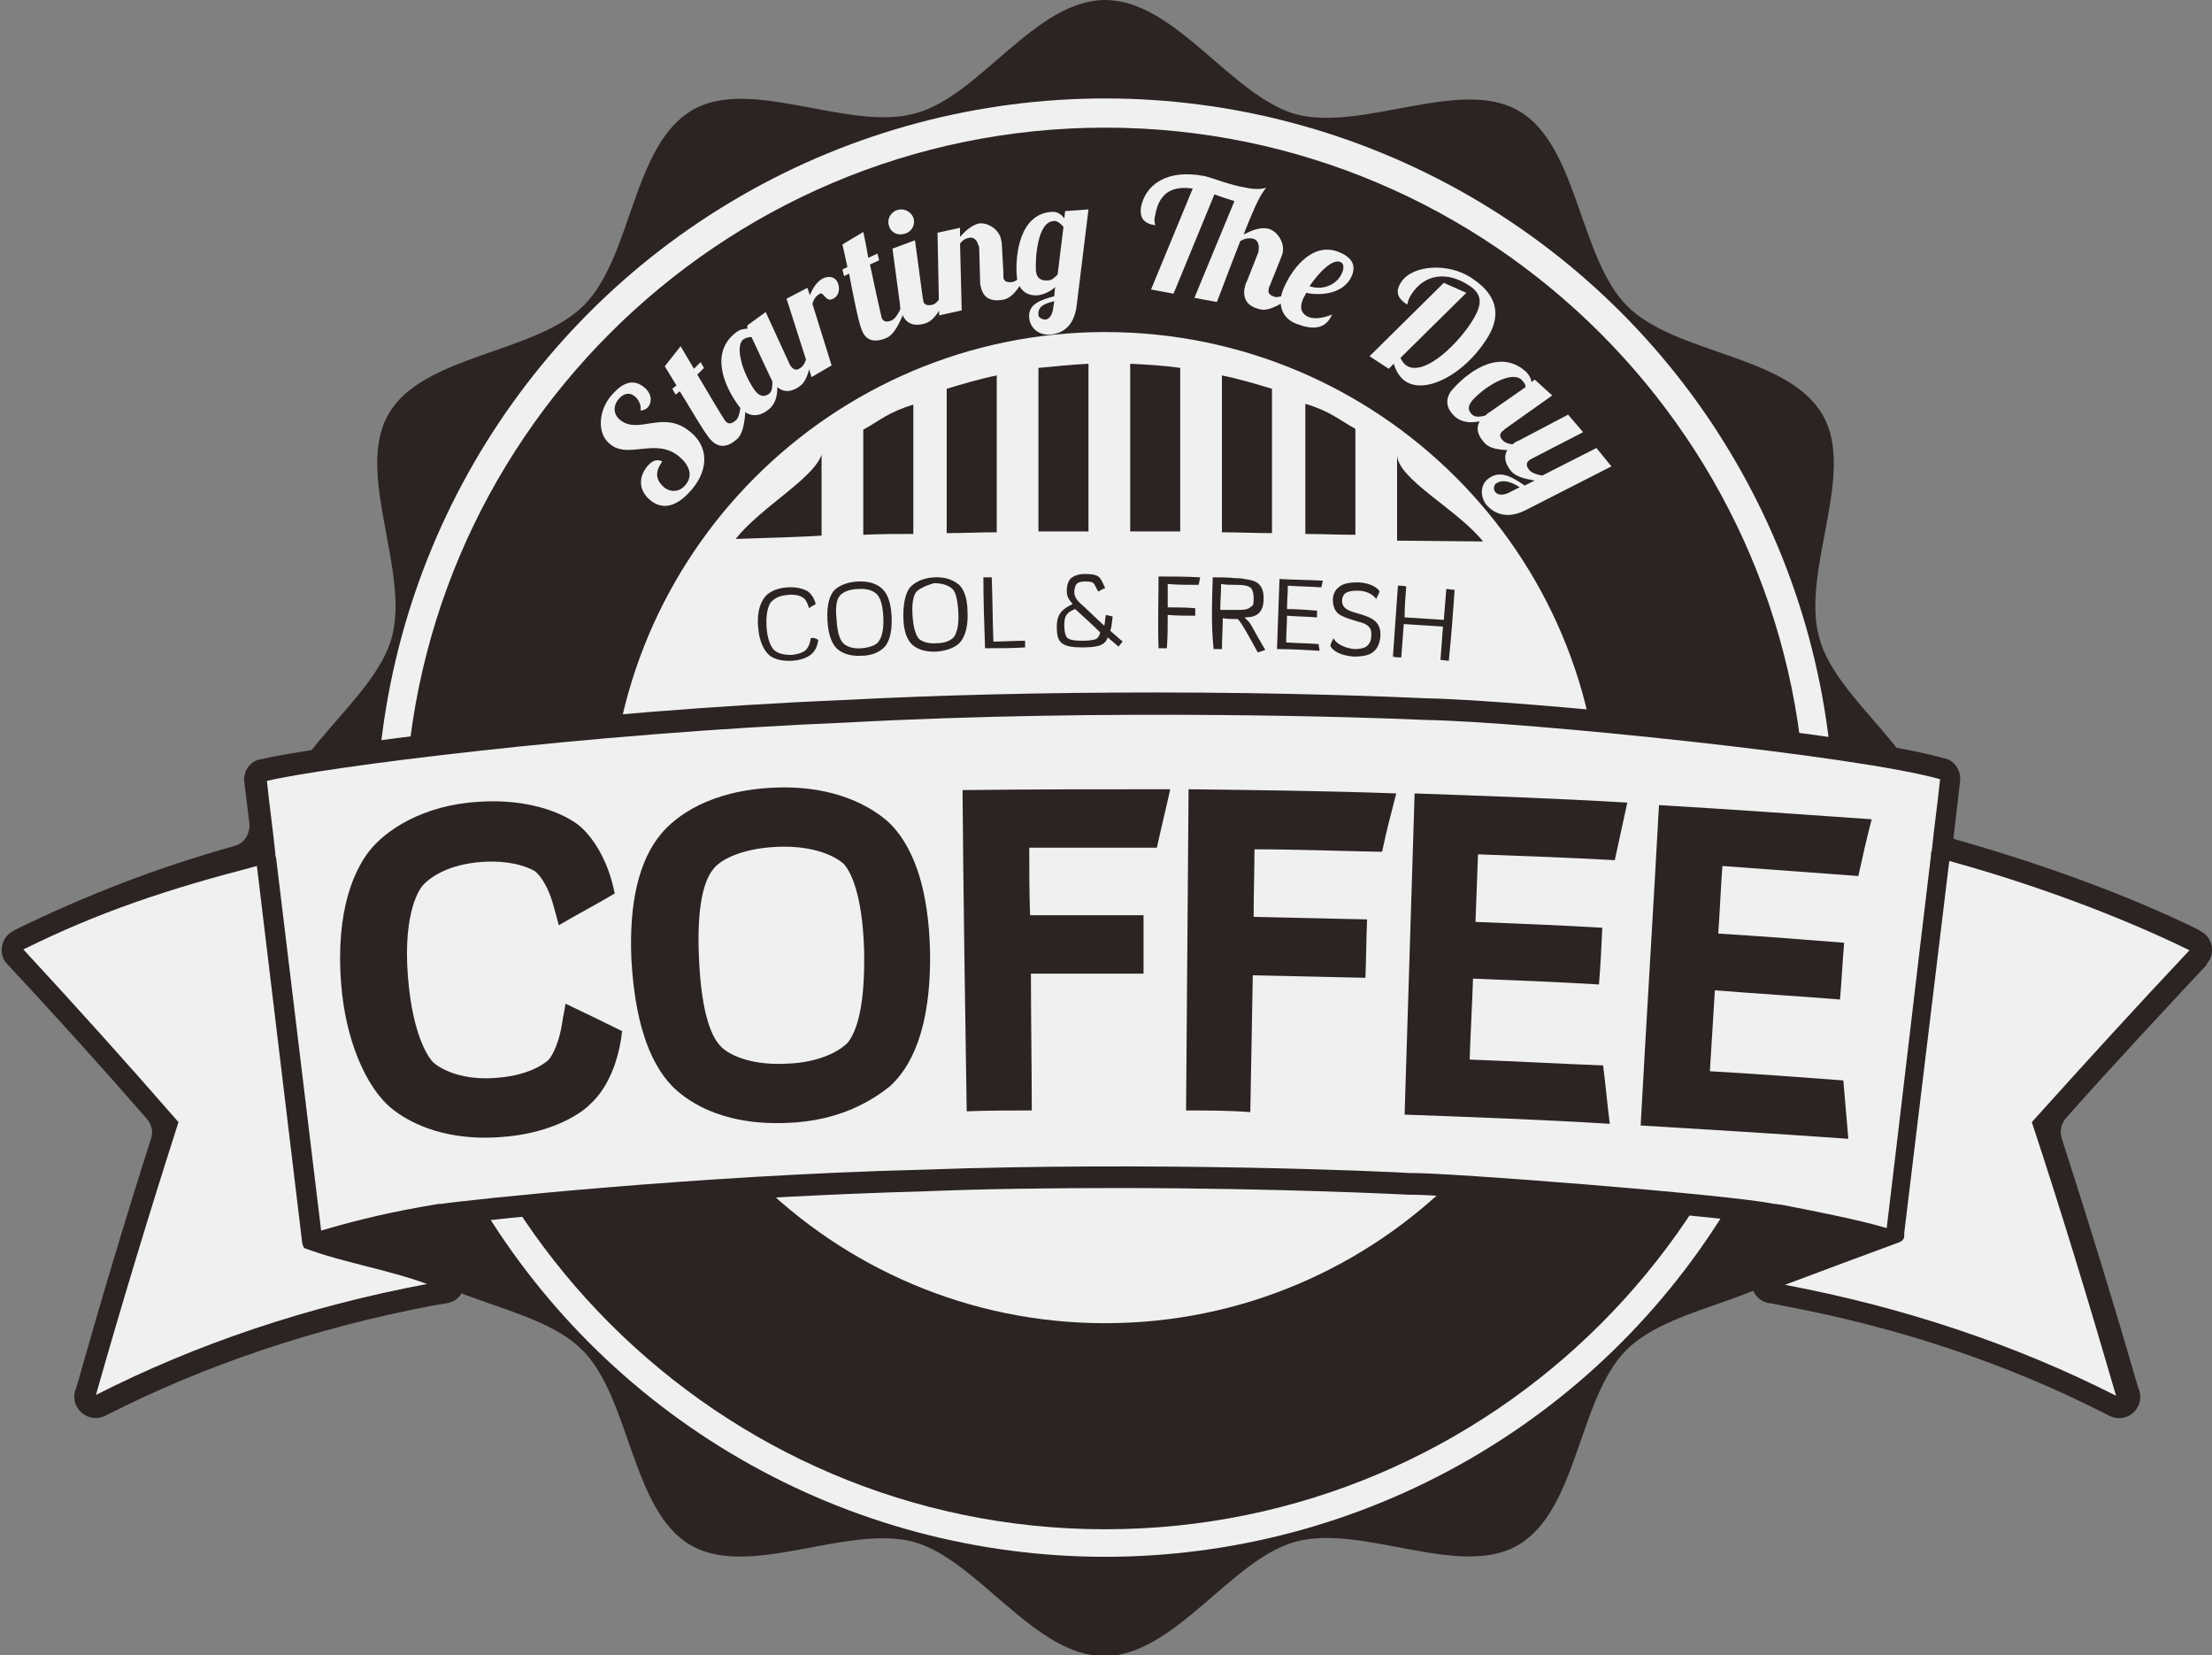 <?xml version="1.0" encoding="utf-8"?>
<svg version="1.1" id="Laag_1" xmlns="http://www.w3.org/2000/svg" xmlns:xlink="http://www.w3.org/1999/xlink" x="0px" y="0px"
	 viewBox="0 0 265.2 198.4" width="132.6px" height="99.2px" style="enable-background:new 0 0 265.2 198.4;" xml:space="preserve">
<rect x="0" y="0" width="265.2" height="198.4" fill="#808080" stroke="none"/>
<style type="text/css">
	.st0{fill:#2B2422;}
	.st1{fill:#F0F0F1;}
</style>
<g>
	<path class="st0" d="M231.7,99.2c0,8.4-11.6,15.2-13.7,22.9c-2.1,8,4.5,19.7,0.4,26.7c-4.1,7.1-17.6,7.2-23.4,13
		c-5.8,5.8-5.8,19.2-13,23.4c-7,4.1-18.7-2.6-26.7-0.4c-7.7,2.1-14.5,13.7-22.9,13.7c-8.4,0-15.2-11.6-22.9-13.7
		c-8-2.1-19.7,4.5-26.7,0.4c-7.1-4.1-7.2-17.6-13-23.4c-5.8-5.8-19.2-5.8-23.4-13c-4.1-7,2.6-18.7,0.4-26.7
		c-2.1-7.7-13.7-14.5-13.7-22.9C33.3,90.8,45,84,47,76.3c2.1-8-4.5-19.7-0.4-26.7c4.1-7.1,17.6-7.2,23.4-13
		c5.8-5.8,5.8-19.2,13-23.4c7-4.1,18.7,2.6,26.7,0.4C117.4,11.6,124.1,0,132.5,0c8.4,0,15.2,11.6,22.9,13.7c8,2.1,19.7-4.5,26.7-0.4
		c7.1,4.1,7.2,17.6,13,23.4c5.8,5.8,19.2,5.8,23.4,13c4.1,7-2.6,18.7-0.4,26.7C220.1,84.1,231.7,90.8,231.7,99.2z"/>
	<circle class="st1" cx="132.5" cy="99.2" r="87.4"/>
	<g>
		<path class="st0" d="M132.5,183.3c-46.3,0-84-37.7-84-84c0-46.3,37.7-84,84-84c46.3,0,84,37.7,84,84
			C216.6,145.6,178.9,183.3,132.5,183.3z M132.5,39.8c-32.8,0-59.4,26.7-59.4,59.4c0,32.8,26.7,59.4,59.4,59.4
			c32.8,0,59.4-26.7,59.4-59.4C192,66.4,165.3,39.8,132.5,39.8z"/>
	</g>
	<g>
		<path class="st0" d="M264.5,115.6c1.2-1.2,0.8-3.3-0.7-4l-0.1-0.1c-8.3-4.1-18.7-7.9-29.3-10.9l-0.2-0.1l0.8-6.9
			c0.1-1.2-0.6-2.4-1.8-2.7l-0.1,0c-10.2-3-50.9-7-62.1-7.2c-4.4-0.2-16.8-0.7-32.3-0.7c-13.4,0-26,0.3-37.4,0.9
			c-31.9,1.3-63.6,5.6-70,7.1l-0.1,0c-1.3,0.3-2.1,1.5-1.9,2.8l0.6,4.9c0.1,1.2-0.6,2.4-1.8,2.7c-9.3,2.6-17.8,5.9-26.4,10.1
			l-0.1,0.1c-1.5,0.7-1.9,2.8-0.7,4l0.1,0.1c5.6,6,11.2,12.2,16.6,18.4c0.6,0.7,0.8,1.6,0.5,2.4c-3.2,10-6.2,20.1-9,30l-0.1,0.2
			c-0.6,2.1,1.6,4,3.6,3l0.2-0.1c11.8-6,24.9-10.4,39-13.1l1.8-0.3l0,0c1.3-0.2,2.2-1.4,2-2.7l-0.1-0.7l-0.4-3.6
			c-0.1-1.4,0.9-2.6,2.2-2.8c8.8-1,30.9-3,53.4-3.6c7.2-0.3,15.1-0.4,23.4-0.4c19.6,0,34.7,0.8,34.8,0.8l0.3,0
			c4.1,0,28.8,1.9,39.1,3.1c1.4,0.2,2.4,1.4,2.2,2.8l-0.4,3.6l-0.1,0.8c-0.1,1.3,0.8,2.5,2.1,2.7l0.1,0l1.5,0.3
			c14,2.6,27.1,7,39,13.1l0.2,0.1c2,1,4.2-0.8,3.6-3l-0.1-0.2c-2.9-10-6-20.1-9.2-30c-0.3-0.9-0.1-1.8,0.5-2.5
			c5.5-6.2,11.2-12.3,16.9-18.4L264.5,115.6z"/>
		<g>
			<path class="st1" d="M36.5,149.6c-0.1,0-0.3-0.6-0.3-0.9c-1.8-15-3.6-29.9-5.4-44.9c-10.8,2.8-18.9,5.5-28,10
				c6.3,6.8,12.5,13.7,18.6,20.7c-3.5,10.9-6.8,21.8-9.9,32.7c12-6.1,25.3-10.6,39.7-13.3C46.6,152.2,41,151.3,36.5,149.6z"/>
			<path class="st0" d="M52,145.8c-4.5,0.8-8.3,1.6-11.9,2.5c4.3,1.6,8.5,3.2,12.7,4.8C52.5,150.7,52.2,148.2,52,145.8z"/>
			<path class="st0" d="M213.3,145.8c-0.3,2.5-0.5,5-0.8,7.4c4.3-1.7,8.6-3.3,12.9-4.9C221.9,147.4,217.9,146.6,213.3,145.8z"/>
			<path class="st1" d="M52.6,144.3c0.1,0,0.2,0,0.3,0c2.5-0.4,30-3.4,57.7-4.1c27.7-1,55.5,0.2,58.4,0.4c4.2-0.1,38.6,2.6,43.7,3.7
				c0.3,0,0.6,0.1,0.9,0.1c0,0,0,0,0,0c4.6,0.9,9.2,1.8,12.6,2.8c1.8-14.9,3.5-29.7,5.3-44.6c0-0.2,0-0.4,0.1-0.6
				c0.3-2.9,0.7-5.7,1-8.6c-9.7-2.8-49.8-6.9-61.5-7.1c-6.5-0.3-38-1.4-69.5,0.3c-31.5,1.3-62.9,5.4-69.6,7c0.3,2.9,0.7,5.7,1,8.6
				c0,0.2,0,0.4,0.1,0.6c1.8,14.9,3.6,29.8,5.4,44.7C42.9,146.2,47.1,145.2,52.6,144.3C52.6,144.3,52.5,144.3,52.6,144.3z"/>
			<path class="st1" d="M243.6,134.5c6.2-6.9,12.5-13.8,18.9-20.6c-8.8-4.3-19.3-8.1-28.8-10.7c-1.8,14.9-3.6,29.7-5.4,44.6
				c0,0.1,0,0.3,0,0.4c0,0.3-0.3,0.6-0.6,0.7c-4.6,1.7-9.2,3.4-13.7,5.1c14.3,2.7,27.7,7.2,39.7,13.3
				C250.5,156.3,247.2,145.4,243.6,134.5z"/>
		</g>
	</g>
	<g>
		<g>
			<path class="st0" d="M59.9,136.3c-7.3,0.5-11.4-2.2-12.9-3.4c-3.2-2.6-5.6-8.4-6.1-15c-0.7-9,1.7-13.7,3.3-15.8
				c2-2.6,6.5-5.6,13.2-6c7.9-0.5,11.8,2.6,12.2,3c0.6,0.5,2.7,2.6,3.8,6.7c0.1,0.4,0.2,0.8,0.3,1.3c-2.2,1.3-4.5,2.5-6.7,3.8
				c-0.2-0.7-0.4-1.5-0.6-2.2c-0.8-3-2-4.1-2.3-4.3c-2-1.1-4.5-1.2-6.2-1.1c-4.4,0.3-6.4,2-7.1,2.7c-0.4,0.4-2.5,3.1-1.9,11
				c0.6,7.7,2.8,10.1,3,10.3c1.1,1,3.7,2.2,7.5,1.9c4.6-0.3,6.4-2.2,6.4-2.2c0,0,1.1-1.2,1.6-4.4c0.1-0.8,0.3-1.5,0.4-2.3
				c2.3,1.1,4.6,2.2,6.8,3.3c-0.1,0.4-0.1,0.8-0.2,1.3c-0.8,4.5-2.8,6.7-3.6,7.4C70,133.2,66.4,135.9,59.9,136.3z"/>
		</g>
		<g>
			<path class="st0" d="M94.2,134.6c-8.2,0.3-12.2-3-13.6-4.4c-2.9-3-4.5-8.1-4.9-15.2c-0.3-6.8,0.9-11.9,3.6-15.1
				C81,97.9,85,94.7,93,94.4c8.2-0.3,12.5,3.1,13.9,4.5c2.9,3.1,4.4,8.1,4.6,14.9c0.2,9.9-2.5,14.3-4.8,16.4
				C104.8,131.7,100.9,134.4,94.2,134.6z M93.2,101.5c-4.7,0.2-7.1,1.8-7.7,2.7c-1,1.2-2,4.1-1.7,10.6c0.3,7.2,1.7,9.7,2.6,10.6
				c0.7,0.8,3.2,2.3,7.7,2.1c4.5-0.1,6.9-1.8,7.6-2.6c1.4-1.9,2-5.6,1.9-11c-0.2-6.7-1.6-9.4-2.4-10.3
				C100.4,102.8,97.8,101.3,93.2,101.5z"/>
		</g>
		<g>
			<path class="st0" d="M115.9,133.2c-0.2-12.8-0.4-25.7-0.5-38.5c8.3-0.1,16.6-0.1,24.9-0.1c-0.5,2.3-1.1,4.7-1.6,7
				c-5.1,0-10.2,0-15.3,0c0,2.7,0,5.4,0.1,8.1c4.5,0,9.1,0,13.6,0c0,2.3,0,4.7,0,7c-4.5,0-9,0-13.5,0c0,5.5,0.1,10.9,0.1,16.4
				C121.1,133.1,118.5,133.1,115.9,133.2z"/>
		</g>
		<g>
			<path class="st0" d="M142.2,133.1c0.1-12.8,0.2-25.7,0.3-38.5c8.3,0.1,16.6,0.2,24.9,0.5c-0.6,2.3-1.2,4.6-1.7,7
				c-5.1-0.1-10.2-0.3-15.3-0.3c0,2.7-0.1,5.4-0.1,8.1c4.5,0.1,9.1,0.2,13.6,0.3c-0.1,2.3-0.1,4.7-0.2,7c-4.5-0.1-9-0.2-13.5-0.3
				c-0.1,5.5-0.2,10.9-0.3,16.4C147.3,133.1,144.7,133.1,142.2,133.1z"/>
		</g>
		<g>
			<path class="st0" d="M168.4,133.6c0.4-12.8,0.8-25.7,1.2-38.5c8.5,0.3,17,0.6,25.5,1.1c-0.5,2.3-1,4.6-1.5,6.9
				c-5.4-0.3-10.9-0.5-16.4-0.7c-0.1,2.7-0.2,5.4-0.3,8.1c5.1,0.2,10.1,0.4,15.2,0.7c-0.1,2.3-0.2,4.5-0.4,6.8
				c-5-0.3-10-0.5-15.1-0.7c-0.1,3.2-0.3,6.5-0.4,9.7c5.4,0.2,10.7,0.5,16,0.7c0.3,2.3,0.5,4.7,0.8,7
				C184.9,134.2,176.6,133.9,168.4,133.6z"/>
		</g>
		<g>
			<path class="st0" d="M196.7,134.9c0.7-12.8,1.5-25.6,2.2-38.4c8.5,0.5,17,1.1,25.5,1.7c-0.6,2.3-1.1,4.5-1.6,6.8
				c-5.4-0.4-10.9-0.8-16.3-1.2c-0.2,2.7-0.3,5.4-0.5,8.1c5,0.3,10.1,0.7,15.1,1.1c-0.2,2.3-0.3,4.5-0.5,6.8c-5-0.4-10-0.7-15-1.1
				c-0.2,3.2-0.4,6.5-0.6,9.7c5.3,0.3,10.7,0.7,16,1.1c0.2,2.3,0.4,4.7,0.6,7C213.2,135.9,205,135.4,196.7,134.9z"/>
		</g>
	</g>
	<g>
		<path class="st0" d="M98.1,76.7c-0.1,0.9-0.5,1.4-0.7,1.6c-0.2,0.2-0.9,0.8-2.4,0.9c-1.6,0.1-2.5-0.4-2.8-0.7
			c-0.6-0.5-1.2-1.7-1.3-3.3c-0.2-2,0.4-3.1,0.7-3.5c0.3-0.5,1.2-1.2,2.8-1.3c1.5-0.1,2.4,0.4,2.6,0.6c0.2,0.2,0.6,0.6,0.8,1.4
			c-0.3,0.2-0.6,0.3-0.8,0.5c-0.2-0.7-0.5-1.2-0.8-1.3c-0.1-0.1-0.7-0.4-1.7-0.3c-1.2,0.1-1.7,0.5-2,0.8c-0.3,0.3-0.7,1.2-0.6,3
			c0.1,1.7,0.6,2.5,0.9,2.8c0.4,0.4,1.1,0.6,2.1,0.6c1.1-0.1,1.7-0.5,1.8-0.7c0.1-0.1,0.4-0.5,0.5-1.3
			C97.5,76.4,97.8,76.5,98.1,76.7z"/>
		<path class="st0" d="M99.9,70.9c0.3-0.4,1.2-1.1,2.9-1.2c1.7-0.1,2.6,0.5,3,0.9c0.4,0.4,1,1.2,1.1,3.3c0.1,2.3-0.5,3.3-0.9,3.7
			c-0.4,0.4-1.3,1-2.7,1c-1.7,0.1-2.6-0.5-3-0.9c-0.4-0.4-1-1.3-1.1-3.4C99.1,72.2,99.6,71.3,99.9,70.9z M100.7,71.4
			c-0.3,0.3-0.6,1.1-0.4,2.9c0.1,1.8,0.5,2.5,0.8,2.8c0.3,0.3,1,0.7,2.2,0.6c1.2-0.1,1.9-0.5,2.1-0.9c0.2-0.3,0.6-1.1,0.5-2.9
			c-0.1-1.8-0.5-2.4-0.8-2.7c-0.3-0.3-1-0.7-2.2-0.6C101.7,70.6,100.9,71.1,100.7,71.4z"/>
		<path class="st0" d="M109.1,70.4c0.4-0.4,1.2-1.1,2.9-1.2c1.7-0.1,2.6,0.6,3,0.9c0.4,0.4,1,1.3,1,3.3c0.1,2.3-0.6,3.3-1,3.7
			c-0.4,0.4-1.3,0.9-2.7,1c-1.7,0.1-2.6-0.5-3-0.9c-0.4-0.4-1-1.3-1-3.4C108.3,71.7,108.8,70.8,109.1,70.4z M109.9,70.9
			c-0.3,0.3-0.6,1.1-0.5,2.8c0.1,1.8,0.5,2.5,0.7,2.8c0.3,0.3,1,0.7,2.2,0.6c1.2,0,1.9-0.5,2.1-0.8c0.2-0.3,0.6-1.1,0.5-2.9
			c-0.1-1.8-0.4-2.5-0.7-2.8c-0.3-0.3-1-0.7-2.2-0.7C110.9,70.2,110.2,70.6,109.9,70.9z"/>
		<path class="st0" d="M118.1,77.7c-0.1-2.8-0.2-5.7-0.2-8.5c0.3,0,0.7,0,1,0c0.1,2.6,0.1,5.1,0.2,7.7c1.3,0,2.5-0.1,3.8-0.1
			c0,0.3,0,0.6,0,0.8C121.3,77.7,119.7,77.7,118.1,77.7z"/>
		<path class="st0" d="M131.1,69.9c-0.2-0.2-0.6-0.2-1.1-0.2c-0.4,0-0.8,0.1-1,0.4c-0.1,0.2-0.2,0.5-0.2,0.8c0,0.4,0.1,0.8,0.6,1.3
			c1,0.9,2,1.9,3,2.8c0.1-0.5,0.1-1,0.2-1.3c0.3,0.1,0.5,0.1,0.8,0.2c-0.1,0.6-0.1,1.3-0.3,1.7c0.5,0.4,1,0.9,1.5,1.3
			c-0.2,0.2-0.3,0.4-0.5,0.6c0,0-0.1-0.1-1.3-1.1c-0.2,0.7-0.8,0.9-0.8,0.9c0,0-0.5,0.3-2.2,0.3c-1.1,0-2.1-0.1-2.6-0.6
			c-0.4-0.4-0.5-1-0.5-1.9c0-1.7,0.9-2.2,1.9-2.7c-0.5-0.6-0.7-0.9-0.7-1.6c0-0.7,0.2-1.2,0.5-1.5c0.4-0.3,0.9-0.5,1.7-0.5
			c0.8,0,1.4,0.1,1.7,0.4c0.3,0.3,0.7,1.3,0.7,1.3c-0.3,0.1-0.5,0.2-0.8,0.4C131.6,70.9,131.3,70.1,131.1,69.9z M128.9,73
			c-1,0.4-1.3,0.8-1.3,1.9c0,0.7,0.1,1.2,0.3,1.5c0.3,0.3,0.9,0.4,1.8,0.4c1.3,0,1.7-0.2,1.7-0.2s0.4-0.2,0.5-0.8
			C131,74.9,130,74,128.9,73z"/>
		<path class="st0" d="M138.9,69.1c1.7,0,3.3,0,5,0.1c-0.1,0.3-0.1,0.6-0.2,0.9c-1.2,0-2.5,0-3.7-0.1c0,0.9,0,1.9,0,2.8
			c1.1,0,2.2,0,3.3,0.1c0,0.3,0,0.6,0,0.9c-1.1,0-2.2,0-3.3-0.1c0,1.3,0,2.6-0.1,4c-0.3,0-0.7,0-1,0
			C138.8,74.7,138.9,71.9,138.9,69.1z"/>
		<path class="st0" d="M145.4,69.2c0.9,0,1.8,0,2.7,0.1c0.4,0,0.7,0,1.1,0.1c0.7,0.1,1.2,0.2,1.6,0.5c0.5,0.4,0.7,1,0.7,1.8
			c0,0.9-0.2,1.5-0.7,1.9c-0.4,0.3-0.9,0.4-1.6,0.4c0.1,0.1,0.2,0.2,0.3,0.3c0.2,0.2,0.4,0.4,0.6,0.8c0.5,0.9,1,1.8,1.6,2.8
			c-0.3,0.1-0.6,0.2-0.9,0.3c-1-1.8-1.9-3.5-2.4-4c-0.6,0-1.2,0-1.8-0.1c0,1.2-0.1,2.5-0.1,3.7c-0.3,0-0.7,0-1,0
			C145.2,74.9,145.3,72,145.4,69.2z M150.3,71.7c0-0.6-0.1-0.9-0.3-1.2c-0.3-0.3-0.9-0.4-1.8-0.4c-0.6,0-1.2,0-1.8-0.1
			c0,1-0.1,2.1-0.1,3.1c0.5,0,1.1,0,1.6,0c0.3,0,0.5,0,0.8,0c0.6,0,1-0.1,1.3-0.4C150.3,72.6,150.3,72.2,150.3,71.7z"/>
		<path class="st0" d="M153.4,69.4c1.7,0.1,3.4,0.1,5.2,0.2c-0.1,0.3-0.1,0.6-0.2,0.8c-1.3-0.1-2.7-0.1-4-0.2c0,0.9-0.1,1.9-0.1,2.8
			c1.2,0,2.4,0.1,3.6,0.2c0,0.3,0,0.5,0,0.8c-1.2-0.1-2.4-0.1-3.6-0.2c0,1.1-0.1,2.1-0.1,3.2c1.3,0.1,2.6,0.1,3.9,0.2
			c0,0.3,0.1,0.6,0.1,0.8c-1.7-0.1-3.4-0.2-5.1-0.2C153.2,75.1,153.3,72.3,153.4,69.4z"/>
		<path class="st0" d="M159.9,76.5c0.2,0.6,1.3,1.2,2.5,1.3c0.6,0,1.1-0.1,1.4-0.3c0.4-0.3,0.6-0.7,0.6-1.3c0.1-1-0.4-1.4-1.6-1.7
			c-1-0.3-1.7-0.5-2.3-0.9c-0.5-0.4-0.7-1-0.7-1.7c0-0.7,0.3-1.2,0.7-1.5c0.5-0.5,1.4-0.6,2.4-0.6c1.6,0.1,2.4,0.8,2.5,1.1
			c-0.1,0.3-0.3,0.6-0.4,0.9c-0.2-0.3-0.9-1-2.2-1c-0.8,0-1.3,0.1-1.6,0.4c-0.2,0.2-0.3,0.5-0.3,0.8c0,0.9,0.7,1.2,1.8,1.5
			c1.7,0.5,2.9,0.9,2.8,2.8c-0.1,0.9-0.4,1.6-1.1,2c-0.5,0.3-1.2,0.4-2.1,0.4c-1.4-0.1-2.5-0.6-2.8-1.3
			C159.6,77,159.7,76.8,159.9,76.5z"/>
		<path class="st0" d="M167.6,70.2c0.3,0,0.7,0,1,0.1c-0.1,1.2-0.2,2.4-0.2,3.7c1.6,0.1,3.1,0.2,4.7,0.3c0.1-1.2,0.2-2.4,0.3-3.7
			c0.3,0,0.7,0.1,1,0.1c-0.2,2.8-0.4,5.6-0.7,8.5c-0.3,0-0.7-0.1-1-0.1c0.1-1.3,0.2-2.7,0.3-4c-1.6-0.1-3.1-0.2-4.7-0.3
			c-0.1,1.3-0.2,2.7-0.3,4c-0.3,0-0.7,0-1-0.1C167.2,75.9,167.4,73,167.6,70.2z"/>
	</g>
	<g>
		<path class="st1" d="M77.7,48.8c-0.2,0.2-0.5,0.4-0.9,0.4c0.1-0.6-0.2-1.3-0.7-1.7c-0.5-0.4-1.2-0.5-1.9,0.3
			c-0.7,0.8-0.7,1.8,0.1,2.5c2.3,1.9,5.2-1.3,8.5,1.5c2.1,1.7,2.2,4.4,0.2,6.8c-1,1.2-3,3.1-5.1,1.3c-1.4-1.2-1.3-2.8-0.3-4
			c0.6-0.7,1.1-0.9,1.8-0.6c-0.9,1.3-0.8,2.2,0.2,3.1c1,0.8,2.1,0.4,2.6-0.3c1-1.2,0.3-2.5-0.8-3.4c-2.8-2.3-6.1,0.4-8.3-1.5
			c-1.6-1.3-1.3-4.1,0.2-5.8c0.7-0.8,2.2-2.4,3.9-1C78,47,78.3,48,77.7,48.8z"/>
		<path class="st1" d="M81.6,41.5c0,0,0.7,1.2,1.6,2.7l0.8-0.8l0.4,0.7l-0.8,0.8c3.2,5.4,3.3,5.5,3.4,5.6c0.3,0.3,0.6,0.4,1.2-0.1
			c0.6-0.5,0.6-2,0.7-3l0.5-0.4c0,1.3,0.1,4.6-1,5.6c-1.1,1-2.2,1.2-3.2,0.1c-0.7-0.7-2.8-4.4-3.7-5.8l-0.5,0.4l-0.4-0.7l0.5-0.4
			l-1.4-2.3L81.6,41.5z"/>
		<path class="st1" d="M91.8,37.4l2.8,6.1c0.1,0.2,0.2,0.4,0.3,0.5c0.3,0.3,0.6,0.5,1.2,0c0.6-0.5,0.8-1.9,1-2.9l0.5-0.4
			c-0.2,1.2-0.4,4.6-1.6,5.5c-1,0.8-2,0.9-2.8,0.2c0,1-0.2,2.1-1.2,2.8c-1.5,1.1-2.7,0.4-3.4-0.5c-2-2.7-3.4-6.6-0.3-8.9
			c0.4-0.3,0.9-0.4,1.3-0.4L89.6,39L91.8,37.4z M90.5,46.8c0.7,0.9,1.3,0.7,1.7,0.4c0.4-0.3,0.4-0.9,0.4-1.5
			c-0.1-0.2-0.2-0.4-0.3-0.6l-2.2-4.7c-0.4,0-0.7,0.1-1,0.3C88.1,41.5,89,44.7,90.5,46.8z"/>
		<path class="st1" d="M96.8,34.5l0.3,0.9c0.3-0.8,0.8-1.6,1.5-2c0.8-0.4,1.5-0.2,1.8,0.4c0.3,0.6,0.3,1.6-0.5,2
			c-0.9,0.5-1.1-0.8-1.6-0.6c-0.5,0.3-0.7,0.6-0.9,1.2l2.3,7.4l-2.4,1.4l-3-9.4L96.8,34.5z"/>
		<path class="st1" d="M103.5,27.8c0,0,0.3,1.3,0.6,3.1l1.1-0.5l0.2,0.8l-1.1,0.5c1.3,6.1,1.4,6.3,1.4,6.4c0.2,0.4,0.5,0.6,1.2,0.3
			c0.7-0.3,1.2-1.7,1.6-2.6l0.6-0.3c-0.5,1.2-1.4,4.4-2.8,5c-1.4,0.6-2.5,0.4-3-1c-0.4-0.9-1.2-5.1-1.5-6.7l-0.6,0.3l-0.2-0.8
			l0.6-0.3l-0.6-2.7L103.5,27.8z"/>
		<path class="st1" d="M107.5,25.2c0.8-0.3,1.7,0.1,2,0.9c0.3,0.8-0.2,1.7-1,1.9c-0.8,0.3-1.7-0.1-1.9-0.9
			C106.3,26.4,106.7,25.5,107.5,25.2z M109.7,28.8l0.9,6.7c0,0.2,0.1,0.4,0.1,0.6c0.1,0.4,0.4,0.6,1.2,0.4c0.7-0.3,1.3-1.6,1.8-2.4
			l0.6-0.2c-0.5,1.1-1.8,4.3-3.2,4.8c-1.4,0.5-2.5,0.2-3-1.2c-0.1-0.3-0.2-0.6-0.2-1l-0.9-6.7L109.7,28.8z"/>
		<path class="st1" d="M120.3,32.7c0,0.2,0,0.4,0,0.6c0.1,0.4,0.4,0.6,1.1,0.5c0.8-0.2,0.9-0.8,1.5-1.6l0.6-0.1
			c-0.7,1.1-1.6,3.4-3.1,3.8c-1.5,0.3-2.5-0.1-2.8-1.5c-0.1-0.3-0.1-0.6-0.1-1l-0.1-3.5c0-0.2,0-0.4-0.1-0.5c-0.2-0.7-0.6-1-1.1-0.9
			c-0.5,0.1-0.8,0.3-1.1,0.7l0.2,8l-2.7,0.6l-0.2-9.9l2.7-0.6l0,1.1c0.6-0.7,1.4-1.4,2.2-1.6c1-0.2,2.4,0.6,2.7,1.8
			c0,0.2,0.1,0.3,0.1,0.5L120.3,32.7z"/>
		<path class="st1" d="M121.9,33.1c-0.2-2.7,0.4-7.4,4.1-7.7c0.7-0.1,1.3,0.3,1.6,0.8l0.1-0.9l2.8-0.2l-1.4,11.4
			c-0.3,2.8-1.9,3.5-3.2,3.6c-1.2,0.1-2.3-0.6-2.5-1.9c-0.2-1.7,1.2-2.2,3-2.7l0.1-1.1c-0.5,0.5-1.3,0.9-2.1,1
			C122.6,35.5,122,34.2,121.9,33.1z M124.2,32.5c0.1,0.9,0.7,1.2,1.5,1.1c0.4,0,0.7-0.3,1.1-0.7l0.7-5.7c-0.4-0.5-0.9-0.8-1.2-0.7
			C124.4,26.6,124.1,30.9,124.2,32.5z M125.3,38.3c0.4,0,0.9-0.4,1-1.6l0.1-0.6c-1.2,0.3-2,0.6-1.9,1.7
			C124.5,38,124.9,38.3,125.3,38.3z"/>
		<path class="st1" d="M138.5,27c-1.3-0.2-1.9-0.8-1.7-2.2c0.5-2.5,2.9-4.6,7.6-3.7c0.9,0.2,3.1,1.1,5,1.4c0.9,0.2,1.8,0.2,2.4,0
			c-0.6,0.8-1,1.3-2.7,5.6c1-0.5,2-0.9,2.9-0.7c1,0.2,2,1.5,1.8,2.8c0,0.2-0.1,0.3-0.1,0.4l-1.4,3.5c-0.1,0.2-0.2,0.4-0.2,0.6
			c-0.1,0.4,0.1,0.7,0.8,0.9c0.8,0.1,1.9-0.7,2.8-1.2l0.6,0.1c-1,0.7-3.6,2.9-5.1,2.6c-1.5-0.3-2.2-1.1-2-2.5
			c0.1-0.3,0.1-0.6,0.3-0.9l1.3-3.3c0.1-0.2,0.1-0.3,0.1-0.5c0.1-0.7-0.2-1.2-0.7-1.3c-0.5-0.1-1,0-1.5,0.3
			c-0.7,1.8-1.6,4.1-2.8,7.3l-2.7-0.5l4.8-11.6c-0.7-0.2-1.6-0.5-2.4-0.8l-4.9,11.9l-2.7-0.5l5-12.1c-2.1-0.3-4,0.2-4.5,3.2
			C138.3,26.6,138.5,26.8,138.5,27z"/>
		<path class="st1" d="M153.8,34.8c0.9-2.3,3.4-5.9,6.7-4.6c1.5,0.6,2.1,1.5,1.6,2.8c-0.9,2.2-3.7,2.5-5.5,2.1
			c-0.1,0.3-0.3,0.5-0.4,0.8c-0.5,1.2,0,1.8,0.7,2.1c0.8,0.3,1.8,0.1,2.8-0.3c-0.8,1.9-2.5,1.8-4.3,1.1
			C153.6,38.1,153.2,36.4,153.8,34.8z M160.7,31.4c-1-0.4-2.6,1.3-3.7,2.9c1.7,0.6,3.4-0.3,3.9-1.6
			C161.1,32.3,161.2,31.6,160.7,31.4z"/>
		<path class="st1" d="M175.8,35.1l-7.9,7.8c0.2,0.4,0.4,0.7,0.7,0.9c1.9,1.3,5.6-1.9,7.7-5c1.3-2,1.7-3.4-0.2-4.6
			c-2.6-1.7-5.3-1.4-6.9,1.1c-0.5,0.8-0.4,1.1-0.5,1.2c-1.1-0.7-1.5-1.5-0.7-2.7c1.4-2.1,5.7-2.3,8.4-0.5c3.7,2.4,3.3,5.1,1.8,7.4
			c-2.7,4.2-7.3,6.6-9.7,5c-0.6-0.4-1.1-1.1-1.4-2.1l-0.6,0.6l-2.3-1.5l8.9-8.8L175.8,35.1z"/>
		<path class="st1" d="M186.1,47.4l-5.5,3.9c-0.2,0.1-0.3,0.3-0.5,0.4c-0.3,0.3-0.4,0.7,0.2,1.2c0.6,0.5,2,0.4,3,0.5l0.5,0.4
			c-1.3,0.1-4.6,0.5-5.7-0.6c-0.9-0.9-1.2-1.8-0.7-2.7c-1,0.2-2.1,0.2-3-0.6c-1.4-1.3-0.9-2.6-0.1-3.4c2.2-2.4,5.8-4.6,8.7-1.9
			c0.3,0.3,0.6,0.8,0.6,1.2l0.4-0.3L186.1,47.4z M176.6,47.9c-0.8,0.9-0.5,1.4-0.1,1.8c0.3,0.3,0.9,0.3,1.6,0.1
			c0.1-0.1,0.3-0.3,0.5-0.4l4.3-3c0-0.4-0.3-0.7-0.5-0.9C181.3,44.5,178.4,46,176.6,47.9z"/>
		<path class="st1" d="M189.8,51.8l-6,3.1c-0.2,0.1-0.4,0.2-0.5,0.3c-0.3,0.3-0.4,0.6,0.1,1.2c0.3,0.3,0.9,0.5,1.5,0.6l6.5-3.3
			l1.8,2.2L183,61.1c-2.5,1.3-4,0.3-4.8-0.6c-0.7-0.9-0.8-2.3,0.2-3.1c1.4-1.1,2.8-0.3,4.4,0.8l1.2-0.6c-1.2-0.2-2.3-0.5-2.8-1.1
			c-1-1.2-1-2.3,0.1-3.2c0.2-0.2,0.5-0.4,0.8-0.5l5.9-3.1L189.8,51.8z M179.3,59c0.2,0.3,0.9,0.5,1.9-0.1l1-0.5
			c-1.1-0.7-2.1-1-2.9-0.4C179.1,58.2,179,58.7,179.3,59z"/>
	</g>
	<g>
		<path class="st0" d="M130.5,43.6c-2,0.1-4,0.3-6,0.5v19.6c2,0,4,0,6,0V43.6z"/>
		<path class="st0" d="M103.5,64.1c2-0.1,4-0.1,6-0.1V48.5c-3,0.9-4,1.9-6,3V64.1z"/>
		<path class="st0" d="M177.8,64.9c-3-3.8-10.3-7.5-10.3-10.4v10.3"/>
		<path class="st0" d="M119.5,45c-2,0.4-4,1-6,1.6v17.3c2,0,4-0.1,6-0.1V45z"/>
		<path class="st0" d="M141.5,44.1c-2-0.3-4-0.4-6-0.5v20.1c2,0,4,0,6,0V44.1z"/>
		<path class="st0" d="M98.5,54.5c-1,2.9-7.3,6.3-10.3,10.1c3.4-0.1,9.3-0.3,10.3-0.4V54.5z"/>
		<path class="st0" d="M162.5,51.4c-2-1.1-3-2.1-6-3V64c2,0,4,0.1,6,0.1V51.4z"/>
		<path class="st0" d="M152.5,46.6c-2-0.6-4-1.2-6-1.6v18.8c2,0,4,0.1,6,0.1V46.6z"/>
	</g>
</g>
</svg>
